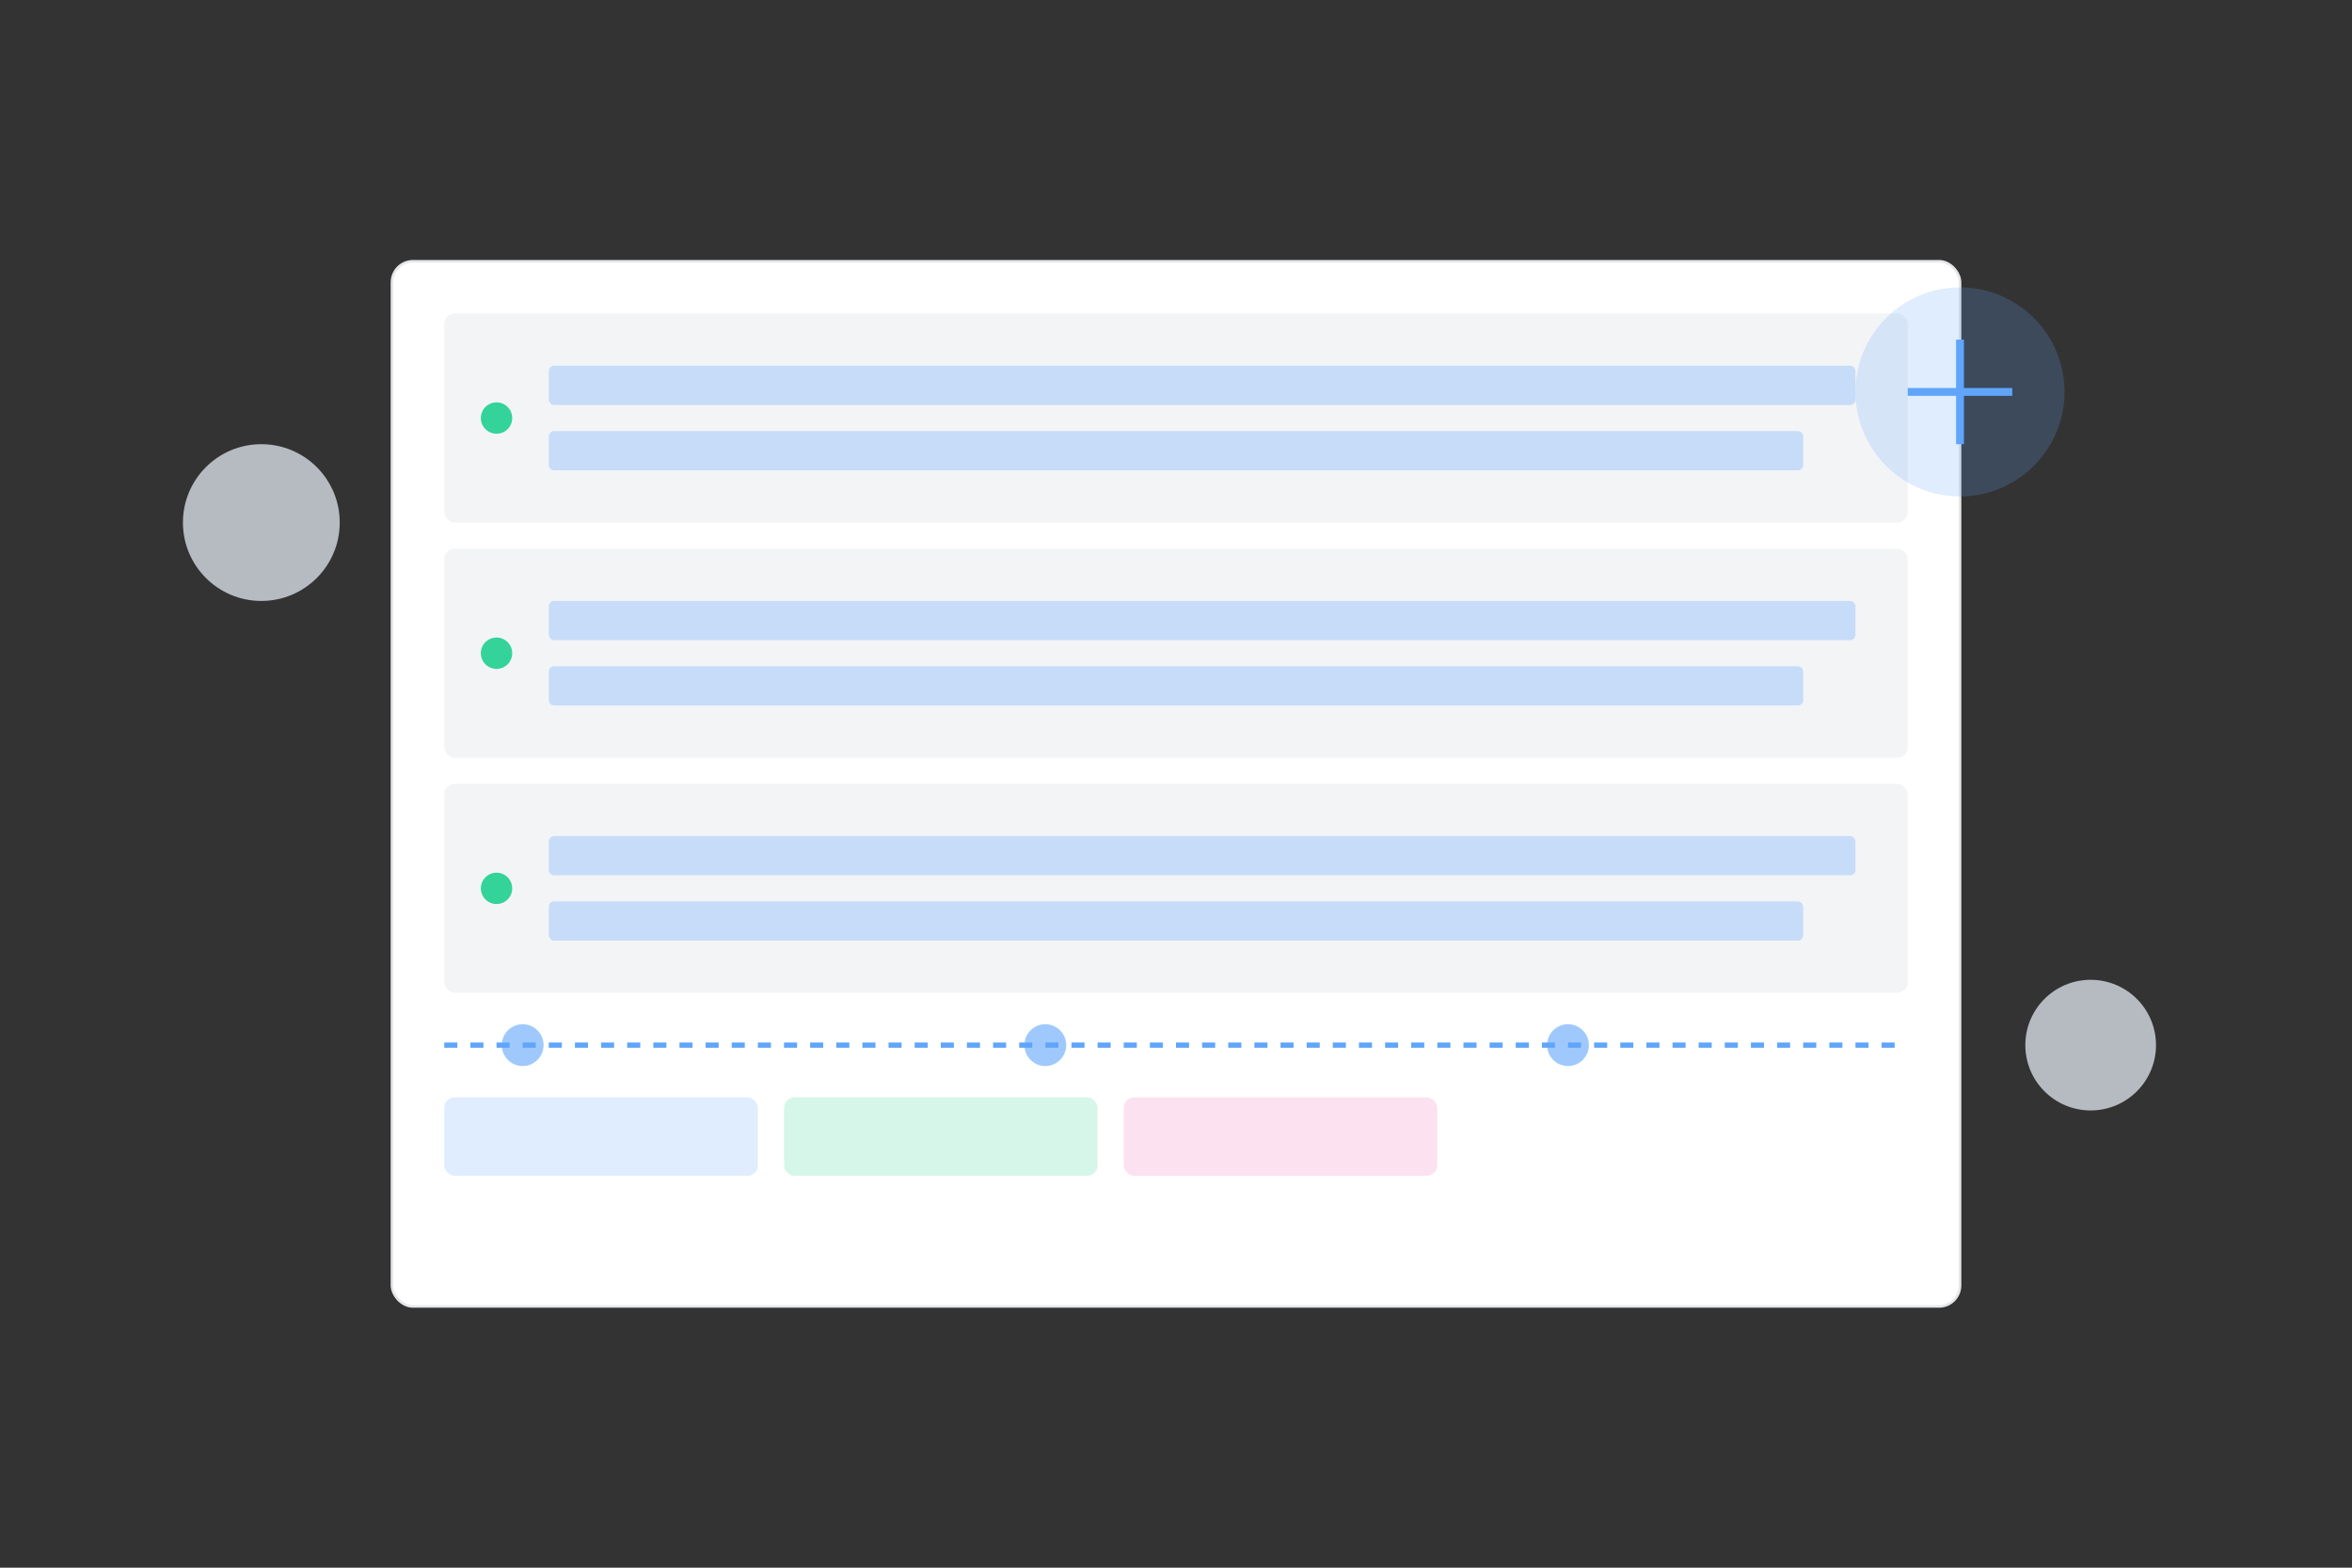 <svg xmlns="http://www.w3.org/2000/svg" width="900" height="600" viewBox="0 0 900 600" fill="none">
  <rect x="0" y="0" width="900" height="600" fill="#333333" stroke="none"/>
  <!-- 主服务器机架 -->
  <rect x="150" y="100" width="600" height="400" rx="8" fill="#FFFFFF" stroke="#E5E7EB" stroke-width="1"/>
  
  <!-- 服务器单元组1 -->
  <rect x="170" y="120" width="560" height="80" rx="4" fill="#F3F4F6"/>
  <circle cx="190" cy="160" r="6" fill="#34D399"/>
  <rect x="210" y="140" width="500" height="15" rx="2" fill="#60A5FA" opacity="0.3"/>
  <rect x="210" y="165" width="480" height="15" rx="2" fill="#60A5FA" opacity="0.3"/>
  
  <!-- 服务器单元组2 -->
  <rect x="170" y="210" width="560" height="80" rx="4" fill="#F3F4F6"/>
  <circle cx="190" cy="250" r="6" fill="#34D399"/>
  <rect x="210" y="230" width="500" height="15" rx="2" fill="#60A5FA" opacity="0.3"/>
  <rect x="210" y="255" width="480" height="15" rx="2" fill="#60A5FA" opacity="0.3"/>
  
  <!-- 服务器单元组3 -->
  <rect x="170" y="300" width="560" height="80" rx="4" fill="#F3F4F6"/>
  <circle cx="190" cy="340" r="6" fill="#34D399"/>
  <rect x="210" y="320" width="500" height="15" rx="2" fill="#60A5FA" opacity="0.3"/>
  <rect x="210" y="345" width="480" height="15" rx="2" fill="#60A5FA" opacity="0.3"/>
  
  <!-- 数据流动效果 -->
  <path d="M170 400 H 730" stroke="#60A5FA" stroke-width="2" stroke-dasharray="5,5"/>
  <circle cx="200" cy="400" r="8" fill="#60A5FA" opacity="0.6"/>
  <circle cx="400" cy="400" r="8" fill="#60A5FA" opacity="0.6"/>
  <circle cx="600" cy="400" r="8" fill="#60A5FA" opacity="0.6"/>
  
  <!-- 网络连接图标 -->
  <circle cx="750" cy="150" r="40" fill="#60A5FA" opacity="0.2"/>
  <path d="M730 150 H 770" stroke="#60A5FA" stroke-width="3"/>
  <path d="M750 130 V 170" stroke="#60A5FA" stroke-width="3"/>
  
  <!-- 装饰元素 -->
  <circle cx="100" cy="200" r="30" fill="#EFF6FF" opacity="0.7"/>
  <circle cx="800" cy="400" r="25" fill="#EFF6FF" opacity="0.7"/>
  
  <!-- 额外的服务器状态指示 -->
  <rect x="170" y="420" width="120" height="30" rx="4" fill="#60A5FA" opacity="0.2"/>
  <rect x="300" y="420" width="120" height="30" rx="4" fill="#34D399" opacity="0.2"/>
  <rect x="430" y="420" width="120" height="30" rx="4" fill="#F472B6" opacity="0.2"/>
</svg> 